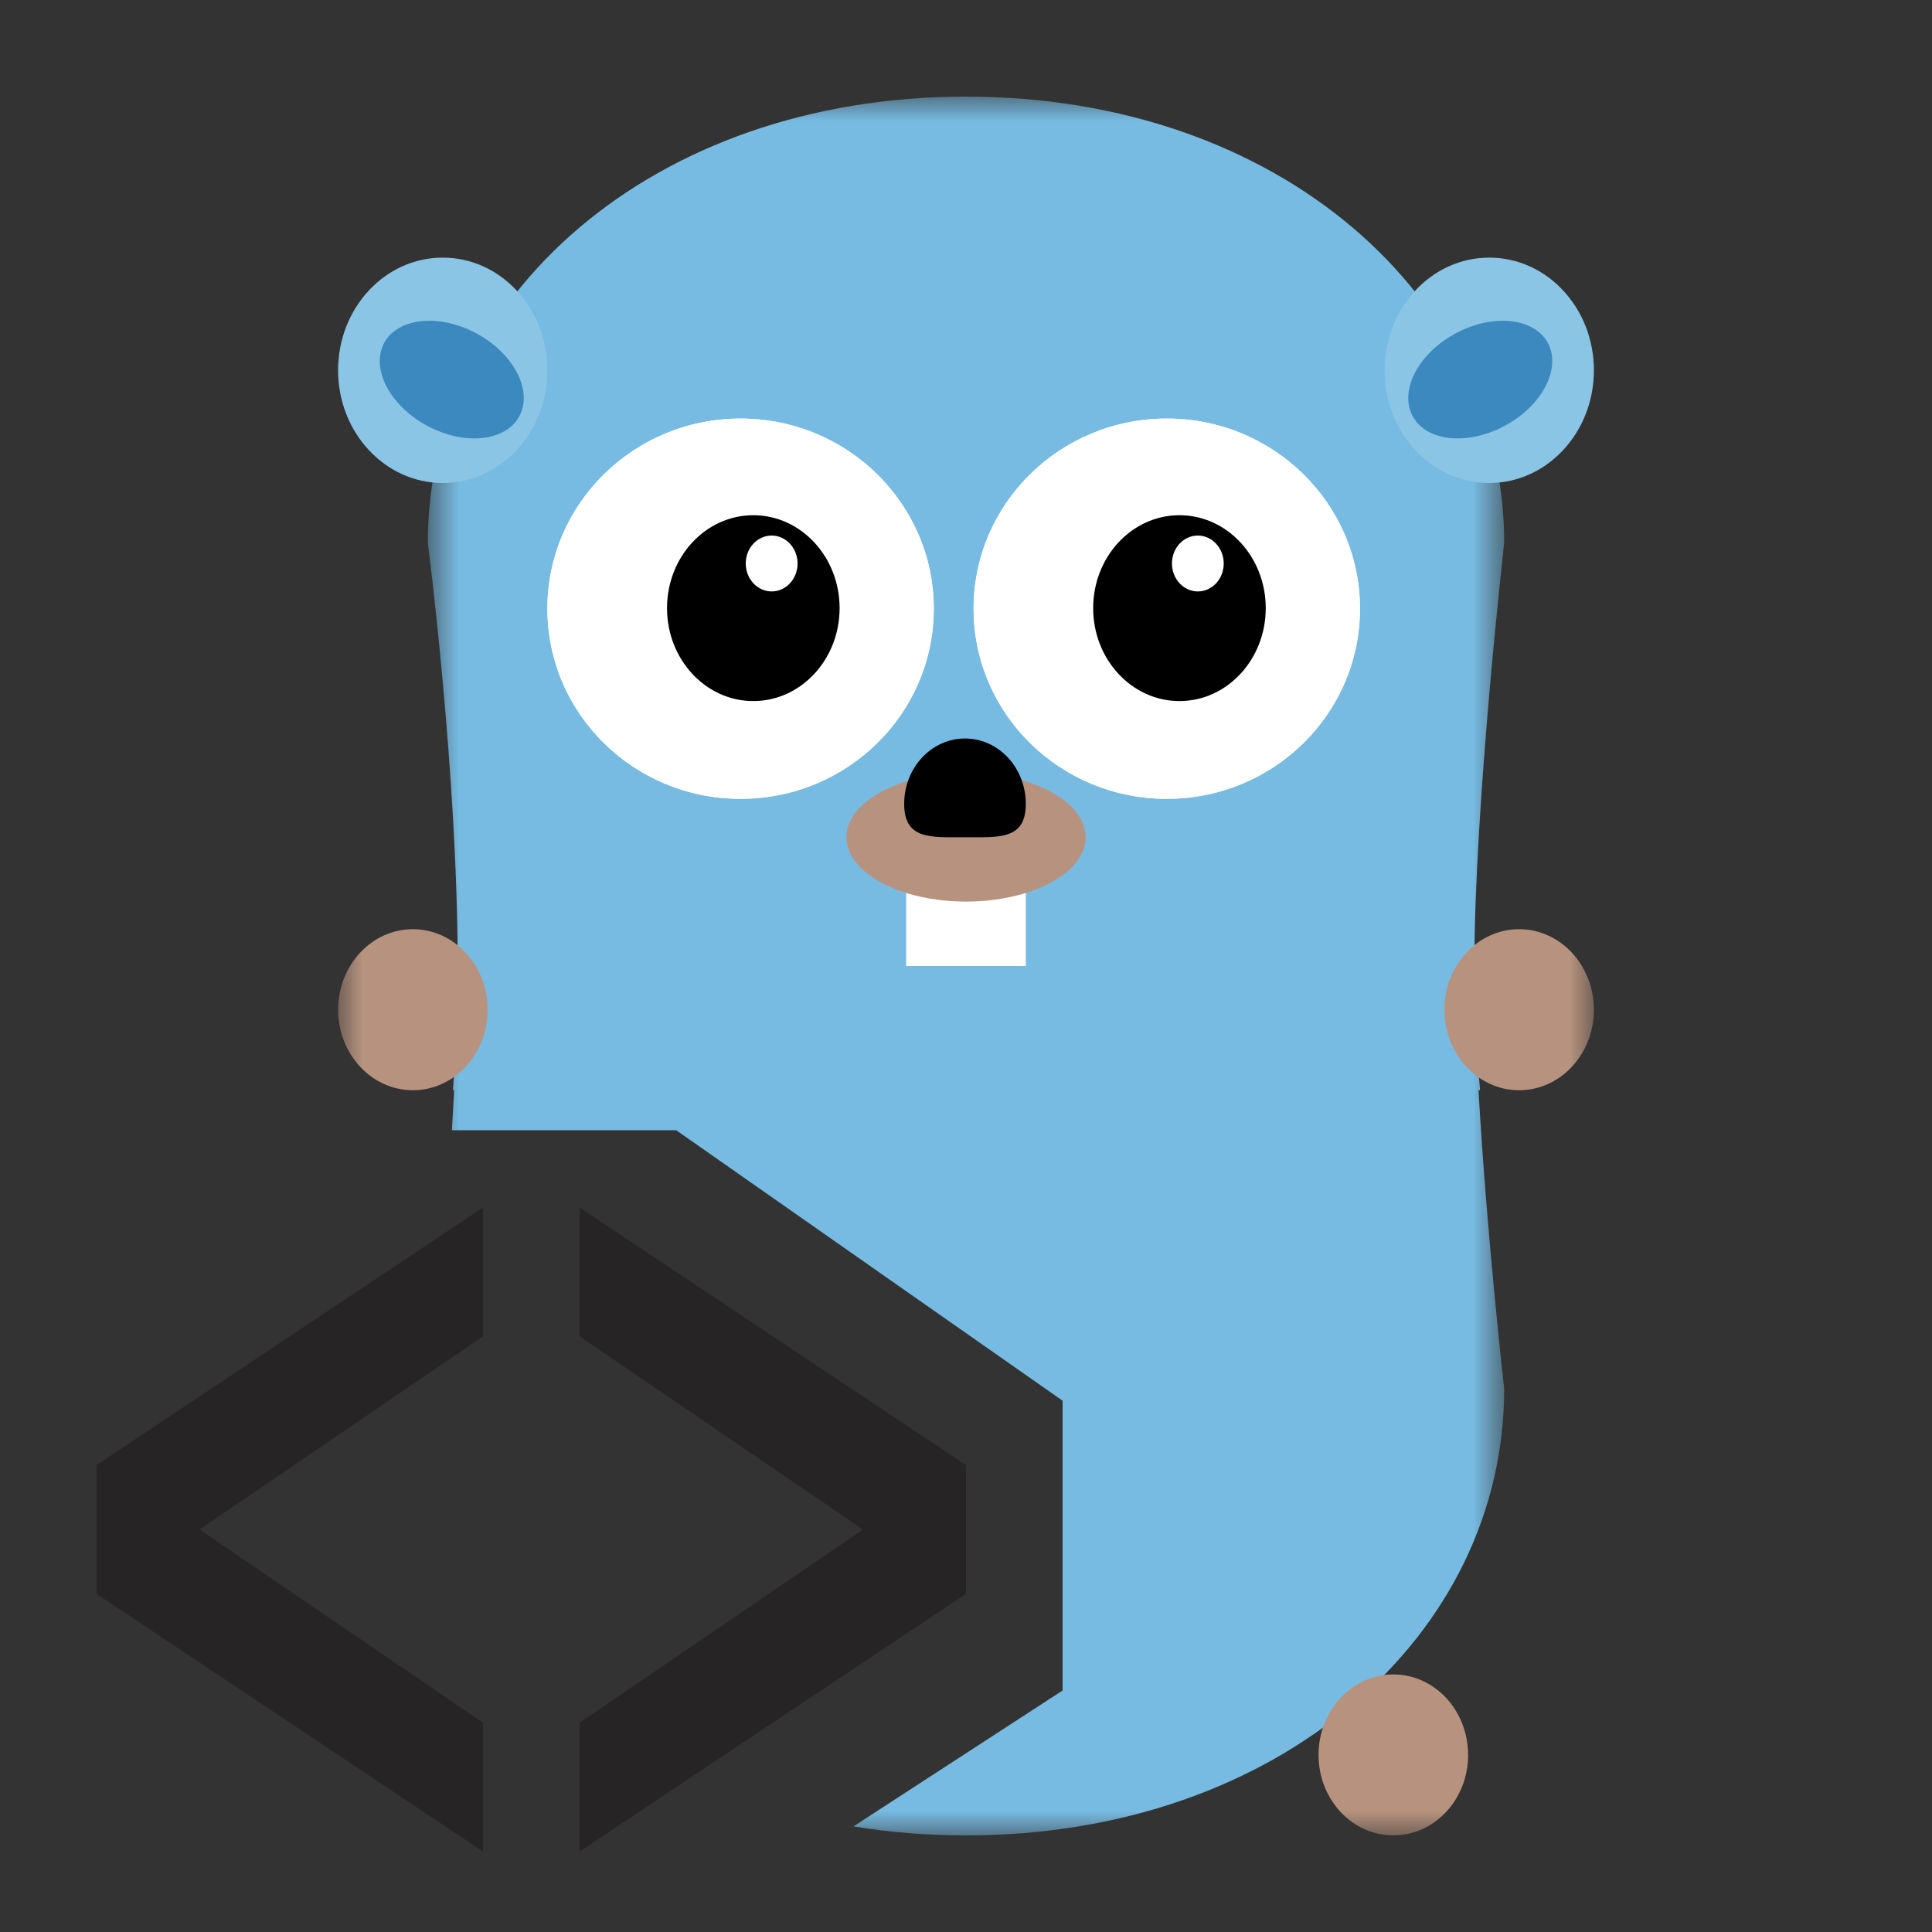 <svg xmlns="http://www.w3.org/2000/svg" xmlns:xlink="http://www.w3.org/1999/xlink" width="40" height="40" viewBox="0 0 40 40"><rect x="0" y="0" width="40" height="40" fill="#333333" stroke="none"/><rect id="frame" width="40" height="40" fill="none"/><defs><path id="a" d="M.858 0h22.285v36H.858z"/><path id="c" d="M0 36h26V0H0z"/></defs><g fill="none" fill-rule="evenodd"><g transform="translate(7 2)"><g transform="translate(1)"><mask id="b" fill="#fff"><use xlink:href="#a"/></mask><path fill="#77BBE2" d="M9.67 35.814L14 33v-6l-8-5.6H1.356c.017-.273.032-.55.047-.829h-.025c.056-.753.098-1.592.098-2.57 0-4.002-.618-8.757-.618-8.757C.858 4.16 5.5 0 12 0c6.5 0 11.143 4.16 11.143 9.244 0 0-.618 5.422-.618 8.756 0 .916.05 1.78.118 2.571h-.032c.169 2.992.532 6.184.532 6.184C23.143 31.84 18.5 36 12 36c-.807 0-1.585-.064-2.33-.186z" mask="url(#b)"/></g><path fill="#8BC5E6" d="M26 5.667C26 6.955 25.03 8 23.833 8c-1.196 0-2.166-1.045-2.166-2.333 0-1.29.97-2.333 2.166-2.333C25.03 3.333 26 4.377 26 5.667"/><path fill="#3B89BE" d="M25.078 5.168c.23.554-.224 1.313-1.014 1.694s-1.618.242-1.848-.313c-.23-.554.223-1.313 1.013-1.694.79-.38 1.62-.24 1.85.313"/><path fill="#8BC5E6" d="M0 5.667C0 6.955.97 8 2.167 8c1.196 0 2.166-1.045 2.166-2.333 0-1.29-.97-2.333-2.166-2.333C.97 3.333 0 4.377 0 5.667"/><path fill="#3B89BE" d="M.922 5.168c-.23.554.224 1.313 1.014 1.694s1.618.242 1.848-.313c.23-.554-.223-1.313-1.013-1.694-.79-.38-1.62-.24-1.85.313"/><path fill="#FFF" d="M12.333 10.602c0 2.175-1.791 3.937-4 3.937s-4-1.762-4-3.937c0-2.174 1.791-3.936 4-3.936s4 1.762 4 3.936"/><path fill="#FFF" d="M12.333 10.602c0 2.175-1.791 3.937-4 3.937s-4-1.762-4-3.937c0-2.174 1.791-3.936 4-3.936s4 1.762 4 3.936"/><path fill="#000" d="M10.383 10.59c0 1.063-.8 1.925-1.787 1.925-.986 0-1.786-.862-1.786-1.924 0-1.062.8-1.924 1.786-1.924.987 0 1.787.862 1.787 1.924"/><path fill="#FFF" d="M9.513 9.666c0 .32-.24.579-.536.579-.297 0-.537-.26-.537-.579 0-.319.24-.578.537-.578.296 0 .536.26.536.579m11.644.935c0 2.175-1.79 3.937-4 3.937s-4-1.762-4-3.937c0-2.174 1.79-3.936 4-3.936s4 1.762 4 3.936"/><path fill="#FFF" d="M21.157 10.602c0 2.175-1.79 3.937-4 3.937s-4-1.762-4-3.937c0-2.174 1.79-3.936 4-3.936s4 1.762 4 3.936"/><path fill="#000" d="M19.206 10.59c0 1.063-.8 1.925-1.786 1.925-.987 0-1.787-.862-1.787-1.924 0-1.062.8-1.924 1.787-1.924.986 0 1.786.862 1.786 1.924"/><path fill="#FFF" d="M18.336 9.666c0 .32-.24.579-.536.579-.297 0-.536-.26-.536-.579 0-.319.239-.578.536-.578.296 0 .536.26.536.579"/><mask id="d" fill="#fff"><use xlink:href="#c"/></mask><path fill="#FFF" mask="url(#d)" d="M11.761 18h2.477v-2h-2.477z"/><path fill="#B7937F" d="M15.477 15.334c0 .736-1.11 1.332-2.477 1.332-1.367 0-2.476-.596-2.476-1.332C10.524 14.598 11.633 14 13 14c1.368 0 2.477.597 2.477 1.333" mask="url(#d)"/><path fill="#000" d="M14.238 14.645c0 .748-.563.689-1.259.689-.695 0-1.259.06-1.259-.69 0-.748.564-1.354 1.26-1.354.695 0 1.258.606 1.258 1.355" mask="url(#d)"/><path fill="#B7937F" d="M26 18.905c0 .92-.693 1.667-1.548 1.667-.854 0-1.548-.747-1.548-1.667s.694-1.667 1.548-1.667c.855 0 1.548.747 1.548 1.667m-22.904 0c0 .92-.693 1.667-1.548 1.667-.854 0-1.548-.747-1.548-1.667s.694-1.667 1.548-1.667c.855 0 1.548.747 1.548 1.667m20.3 15.428c0 .921-.694 1.667-1.549 1.667-.854 0-1.548-.746-1.548-1.667 0-.92.694-1.666 1.548-1.666.855 0 1.548.746 1.548 1.666" mask="url(#d)"/></g><g fill="#231F20" fill-opacity=".7"><path d="M2 33v-2.667l8-5.332v2.666l-5.867 4 5.867 4v2.667z"/><path d="M20 33v-2.667l-8-5.332v2.666l5.867 4-5.867 4v2.667z"/></g></g></svg>